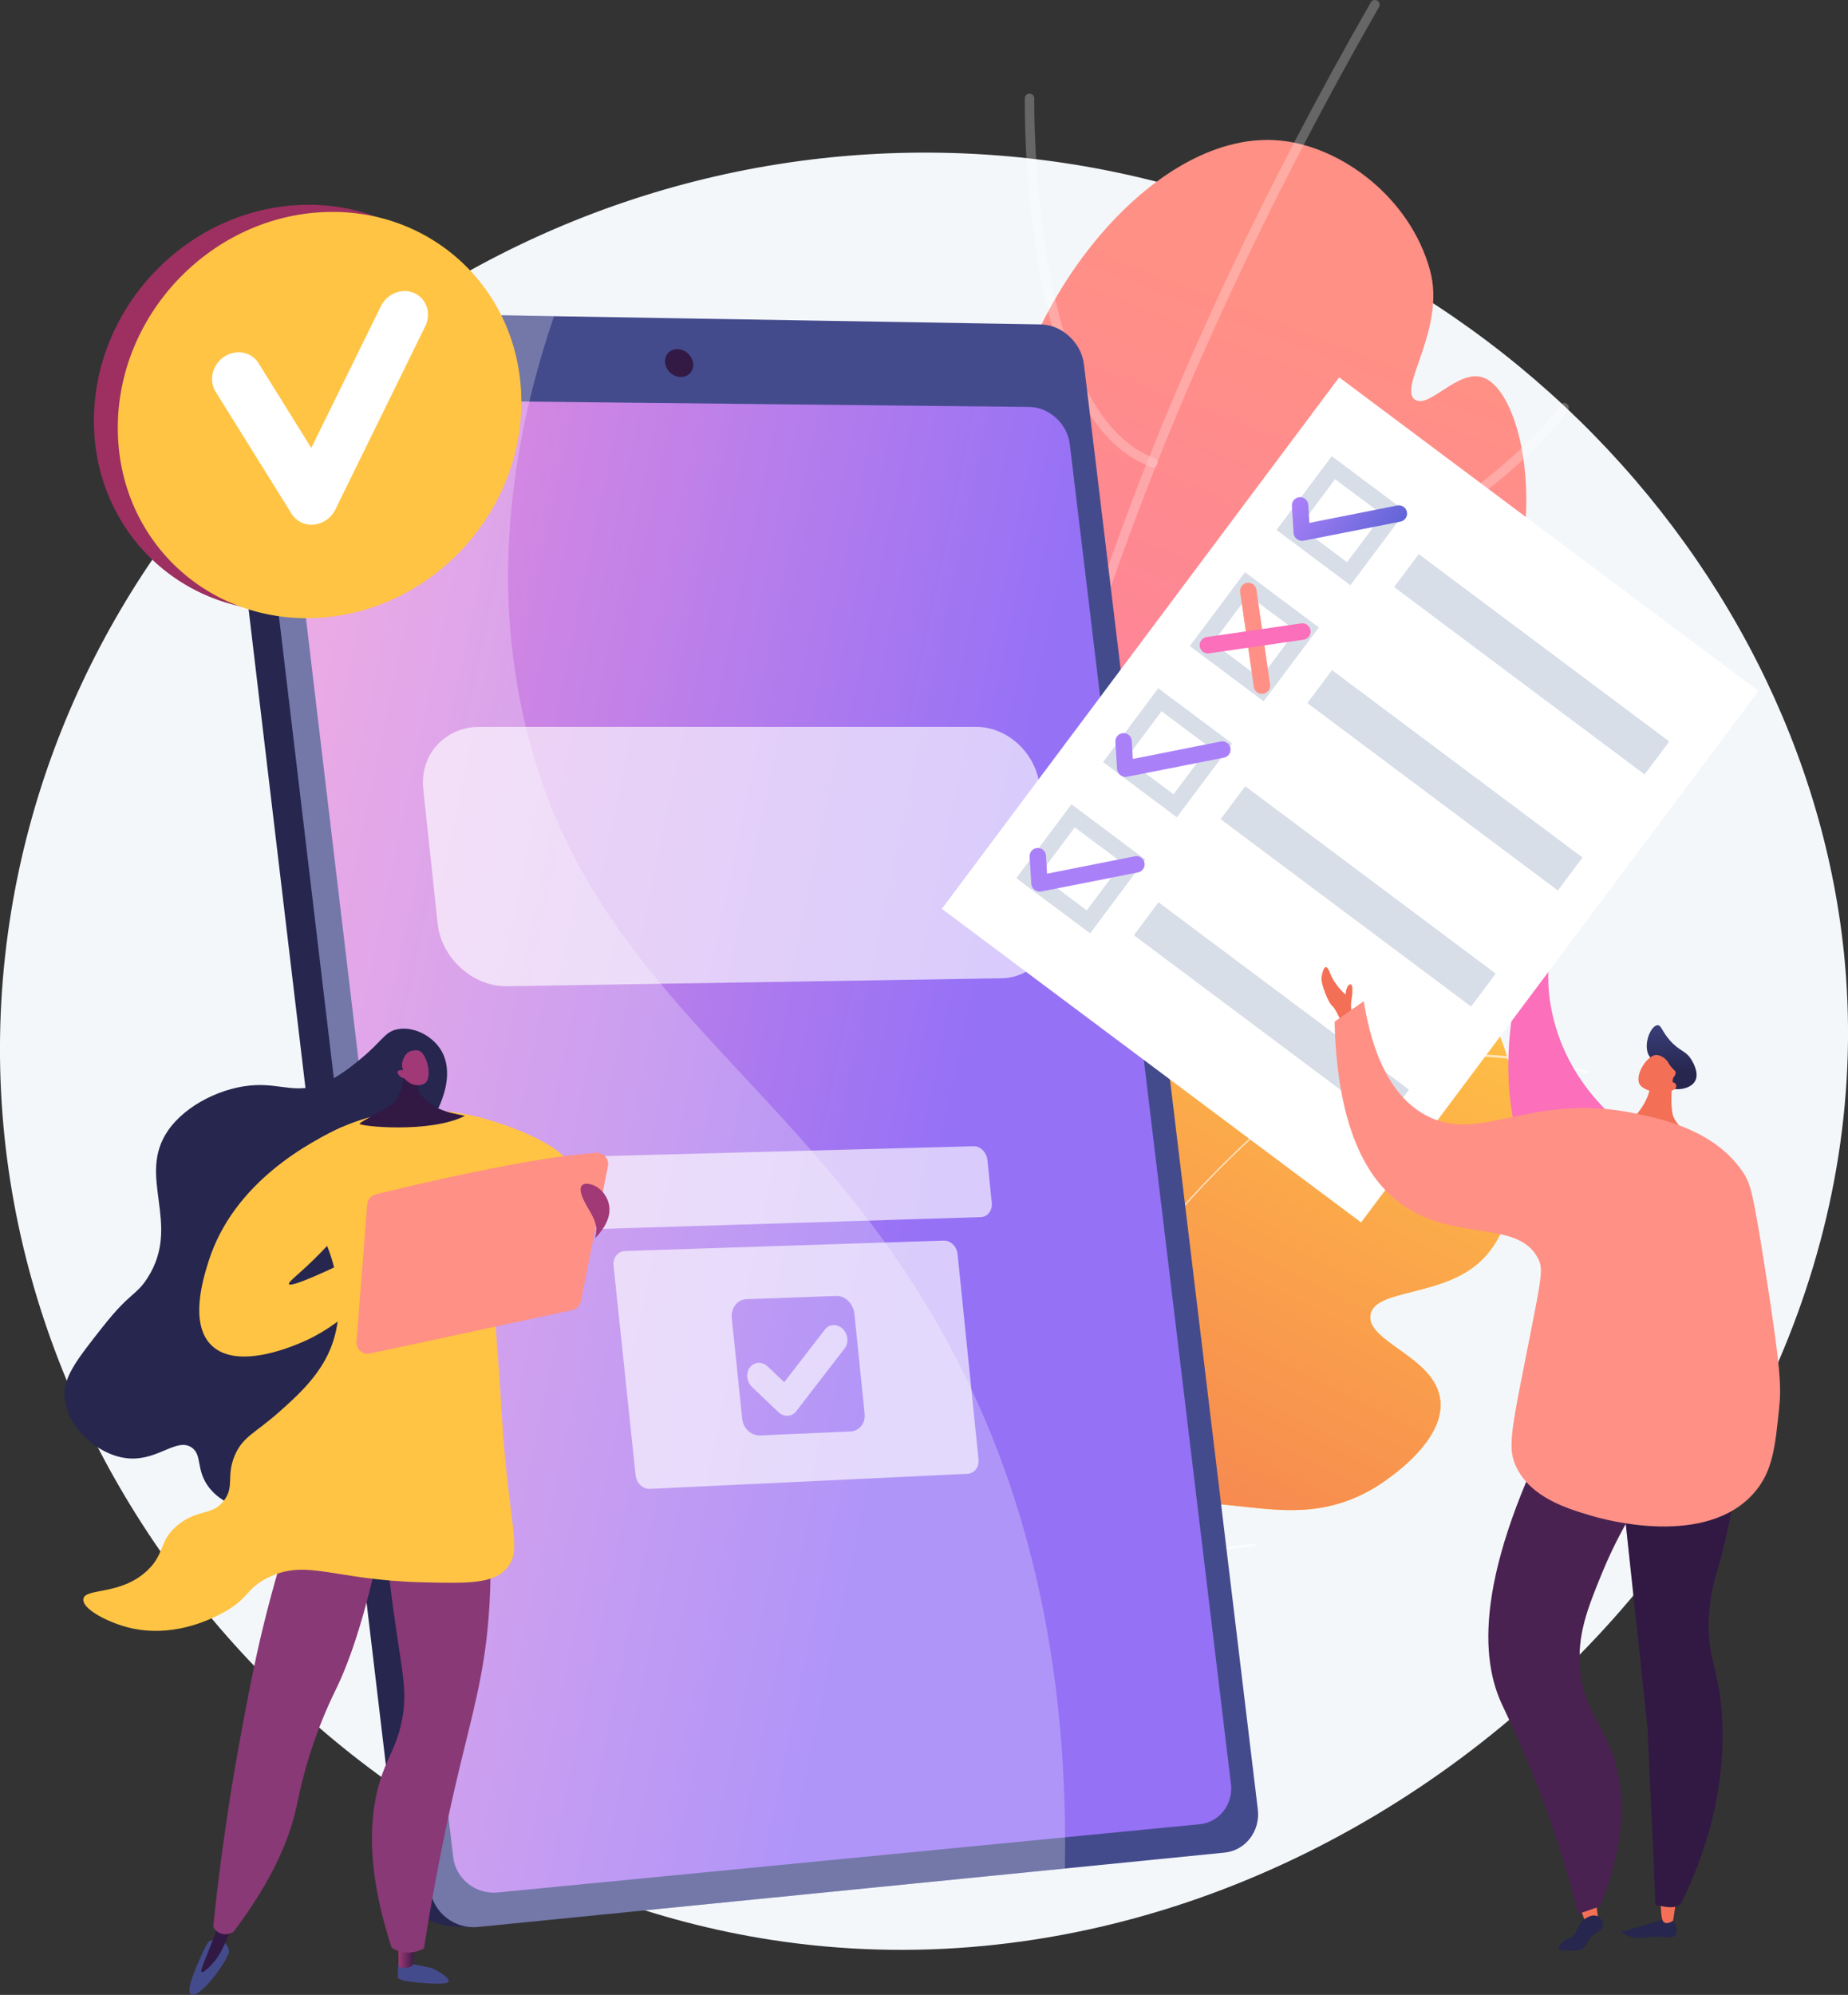 <svg width="278" height="300" viewBox="0 0 278 300" fill="none" xmlns="http://www.w3.org/2000/svg">
<rect x="0" y="0" width="278" height="300" fill="#333333" stroke="none"/>
<g clip-path="url(#clip0_35_5048)">
<path d="M143.328 23.014C72.16 20.913 10.514 72.552 1.195 140.309C-8.984 214.393 47.064 281.05 116.027 291.726C201.807 305.005 285.008 228.182 277.537 144.842C271.909 82.051 215.672 25.15 143.328 23.014Z" fill="#F4F7FA"/>
<path d="M149.275 217.959C135.057 218.744 107.958 161.93 126.892 131.699C134.792 119.085 146.718 117.474 151.758 101.412C156.257 87.079 148.752 82.026 151.109 66.062C154.425 43.614 174.332 19.279 192.669 21.146C201.869 22.082 212.16 29.766 215.134 40.683C217.515 49.425 210.285 58.317 212.843 60.09C214.942 61.545 219.199 55.62 222.945 56.724C228.469 58.353 232.282 75.093 227.289 89.136C218.74 113.174 189.818 114.016 188.633 131.34C187.88 142.383 199.372 145.823 197.479 157.201C195.813 167.21 186.157 169.113 173.798 181.51C154.44 200.913 156.897 217.537 149.275 217.959Z" fill="url(#paint0_linear_35_5048)"/>
<g style="mix-blend-mode:soft-light" opacity="0.5">
<g style="mix-blend-mode:soft-light" opacity="0.5">
<path d="M152.876 230.447C152.741 230.486 152.598 230.485 152.464 230.443C152.331 230.401 152.212 230.321 152.124 230.212C152.036 230.103 151.982 229.97 151.968 229.831C151.955 229.691 151.984 229.551 152.05 229.428C152.05 228.998 151.768 227.606 151.441 226.009C149.599 217.025 144.707 193.161 149.568 155.188C155.681 107.43 174.74 55.337 206.214 0.358C206.26 0.277 206.322 0.206 206.396 0.148C206.47 0.091 206.554 0.049 206.644 0.025C206.735 0 206.829 -0.006 206.921 0.006C207.014 0.018 207.103 0.048 207.184 0.094C207.265 0.141 207.337 0.203 207.394 0.276C207.451 0.35 207.493 0.435 207.517 0.525C207.542 0.615 207.548 0.709 207.536 0.802C207.524 0.895 207.494 0.984 207.448 1.065C173.633 60.133 136.712 147.058 152.835 225.725C153.564 229.284 153.696 229.926 153.081 230.351C153.018 230.394 152.949 230.426 152.876 230.447Z" fill="white"/>
</g>
<g style="mix-blend-mode:soft-light" opacity="0.5">
<path d="M162.572 104.565C162.394 104.614 162.205 104.593 162.043 104.506C161.882 104.418 161.76 104.272 161.704 104.097C161.648 103.922 161.662 103.731 161.743 103.566C161.824 103.401 161.965 103.274 162.138 103.211C192.66 92.538 210.757 81.606 220.571 74.319C231.193 66.425 234.646 60.984 234.68 60.93C234.779 60.77 234.938 60.656 235.122 60.612C235.306 60.569 235.499 60.601 235.659 60.7C235.82 60.8 235.934 60.959 235.977 61.142C236.021 61.326 235.989 61.519 235.89 61.679C235.748 61.907 232.321 67.337 221.536 75.374C211.641 82.747 193.386 93.794 162.607 104.557L162.572 104.565Z" fill="white"/>
</g>
<g style="mix-blend-mode:soft-light" opacity="0.5">
<path d="M173.651 70.246C173.505 70.288 173.35 70.282 173.207 70.231C164.895 67.189 159.169 56.887 156.182 39.623C153.979 26.895 154.164 14.878 154.167 14.759C154.176 14.575 154.257 14.401 154.391 14.275C154.526 14.149 154.705 14.08 154.889 14.084C155.074 14.087 155.25 14.162 155.38 14.292C155.511 14.423 155.585 14.599 155.588 14.784C155.58 15.256 154.977 62.043 173.692 68.895C173.832 68.946 173.953 69.041 174.037 69.165C174.121 69.289 174.163 69.437 174.158 69.587C174.153 69.736 174.101 69.881 174.009 69.999C173.917 70.117 173.79 70.204 173.646 70.246H173.651Z" fill="white"/>
</g>
<g style="mix-blend-mode:soft-light" opacity="0.5">
<path d="M149.523 164.453C149.421 164.483 149.314 164.489 149.209 164.472C149.105 164.455 149.005 164.414 148.918 164.354C137.424 156.391 131.868 142.478 129.231 132.208C126.385 121.128 126.228 111.782 126.228 111.683C126.226 111.494 126.298 111.312 126.43 111.177C126.561 111.042 126.741 110.964 126.93 110.962C127.119 110.959 127.301 111.032 127.436 111.164C127.571 111.295 127.648 111.475 127.651 111.664C127.651 111.755 127.805 120.964 130.614 131.888C133.191 141.912 138.6 155.479 149.725 163.186C149.836 163.262 149.923 163.369 149.976 163.492C150.028 163.616 150.045 163.752 150.023 163.885C150.002 164.017 149.943 164.141 149.854 164.242C149.765 164.343 149.649 164.416 149.52 164.453H149.523Z" fill="white"/>
</g>
</g>
<path d="M144.958 249.411C140.307 226.718 140.956 209.133 142.313 197.66C143.378 188.655 145.748 176.068 152.155 174.486C155.226 173.728 156.976 176.052 160.181 175.113C166.231 173.338 166.076 163.27 169.896 155.946C176.428 143.418 197.459 133.422 212.518 140.831C230.651 149.75 232.581 180.193 222.829 189.574C217.051 195.132 206.712 193.738 206.149 197.781C205.583 201.849 215.945 204.058 216.672 210.577C217.423 217.33 207.264 223.449 206.648 223.812C194.335 231.05 184.65 223.564 171.138 226.9C163.807 228.716 154.256 233.986 144.958 249.411Z" fill="url(#paint1_linear_35_5048)"/>
<path d="M144.958 249.411C140.307 226.718 140.956 209.133 142.313 197.66C143.378 188.655 145.748 176.068 152.155 174.486C155.226 173.728 156.976 176.052 160.181 175.113C166.231 173.338 166.076 163.27 169.896 155.946C176.428 143.418 197.459 133.422 212.518 140.831C230.651 149.75 232.581 180.193 222.829 189.574C217.051 195.132 206.712 193.738 206.149 197.781C205.583 201.849 215.945 204.058 216.672 210.577C217.423 217.33 207.264 223.449 206.648 223.812C194.335 231.05 184.65 223.564 171.138 226.9C163.807 228.716 154.256 233.986 144.958 249.411Z" fill="url(#paint2_linear_35_5048)"/>
<g style="mix-blend-mode:soft-light" opacity="0.8">
<g style="mix-blend-mode:soft-light" opacity="0.8">
<path d="M142.414 267.765L142.767 267.778C144.784 213.474 178.802 166.251 233.765 141.457L233.62 141.136C207.572 152.886 185.407 170.363 169.509 191.684C152.799 214.1 143.43 240.408 142.414 267.765Z" fill="white"/>
</g>
<g style="mix-blend-mode:soft-light" opacity="0.8">
<path d="M125.777 188.994C135.726 200.037 145.394 221.59 147.328 237.039L147.678 236.996C145.736 221.485 136.029 199.846 126.039 188.758L125.777 188.994Z" fill="white"/>
</g>
<g style="mix-blend-mode:soft-light" opacity="0.8">
<path d="M142.932 257.11L143.267 257.22C145.797 249.533 152.116 243.419 162.05 239.051C169.333 235.847 178.354 233.638 188.862 232.486L188.823 232.135C178.28 233.291 169.224 235.509 161.908 238.727C151.879 243.138 145.495 249.323 142.932 257.11Z" fill="white"/>
</g>
<g style="mix-blend-mode:soft-light" opacity="0.8">
<path d="M171.881 188.748L172.211 188.875C177.726 174.628 173.979 159.009 169.864 148.413L169.535 148.541C173.627 159.079 177.356 174.608 171.881 188.748Z" fill="white"/>
</g>
<g style="mix-blend-mode:soft-light" opacity="0.8">
<path d="M196.407 163.821L196.573 164.133C211.767 156.054 229.594 158.969 238.867 161.427L238.958 161.085C229.634 158.615 211.709 155.685 196.407 163.821Z" fill="white"/>
</g>
</g>
<path d="M158.18 55.15L184.198 271.401C184.587 274.644 182.352 277.55 179.222 277.861L70.856 289.757C64.218 290.171 60.584 286.779 60.174 283.331L32.858 53.419C32.452 49.991 35.708 46.886 42.374 46.886L151.726 49.189C154.892 49.242 157.792 51.924 158.18 55.15Z" fill="url(#paint3_linear_35_5048)"/>
<path d="M163.058 54.777L189.218 272.11C189.609 275.369 187.368 278.287 184.225 278.604L71.88 289.789C68.358 290.14 65.13 287.591 64.718 284.126L37.25 53.027C36.84 49.58 39.428 46.81 42.988 46.87L156.578 48.787C159.756 48.84 162.667 51.536 163.058 54.777Z" fill="url(#paint4_linear_35_5048)"/>
<path d="M160.925 66.766L185.173 268.277C185.538 271.321 183.439 274.045 180.498 274.331L74.841 284.602C71.567 284.92 68.564 282.541 68.183 279.315L42.798 65.833C42.416 62.624 44.818 60.028 48.125 60.063L154.866 61.199C157.838 61.231 160.561 63.736 160.925 66.766Z" fill="url(#paint5_linear_35_5048)"/>
<path d="M104.267 54.628C104.406 55.786 103.57 56.711 102.411 56.696C101.253 56.681 100.188 55.73 100.049 54.571C99.911 53.412 100.747 52.486 101.909 52.503C103.072 52.52 104.129 53.471 104.267 54.628Z" fill="url(#paint6_linear_35_5048)"/>
<g style="mix-blend-mode:soft-light" opacity="0.5">
<g style="mix-blend-mode:soft-light" opacity="0.5">
<path d="M142.659 202.032C121.029 162.041 88.716 150.07 78.988 108.855C73.724 86.576 77.311 65.256 83.346 47.551L42.988 46.87C39.428 46.81 36.84 49.58 37.25 53.027L64.718 284.126C65.13 287.591 68.358 290.14 71.88 289.789L160.194 280.996C160.848 245.163 152.301 219.859 142.659 202.032Z" fill="white"/>
</g>
</g>
<g opacity="0.8">
<path opacity="0.8" d="M148.545 174.47C148.427 173.32 147.498 172.349 146.469 172.378L86.008 173.988C84.925 174.017 84.149 175.06 84.274 176.243L84.971 182.836C85.097 184.017 86.075 184.952 87.156 184.918L147.548 183.035C148.576 183.003 149.314 182.039 149.196 180.89L148.545 174.47Z" fill="white"/>
<path opacity="0.8" d="M144.052 188.602C143.935 187.45 143.006 186.534 141.974 186.568L94.02 188.131C92.945 188.166 92.172 189.158 92.296 190.335L95.617 221.871C95.741 223.043 96.713 223.955 97.78 223.904L145.549 221.637C146.577 221.588 147.316 220.616 147.2 219.468L144.052 188.602ZM130.065 212.574C130.218 214.056 129.255 215.212 127.917 215.272L114.386 215.869C113.031 215.93 111.809 214.863 111.652 213.369L110.088 198.259C109.932 196.765 110.905 195.428 112.262 195.379L125.822 194.893C127.163 194.845 128.376 196.088 128.529 197.577L130.065 212.574Z" fill="white"/>
<path opacity="0.8" d="M118.493 212.909C118.234 212.917 117.976 212.871 117.735 212.776C117.494 212.681 117.274 212.538 117.09 212.356L113.125 208.583C112.298 207.796 112.16 206.469 112.817 205.621C113.475 204.773 114.676 204.724 115.502 205.513L117.969 207.865L124.1 199.932C124.752 199.09 125.942 199.045 126.761 199.832C127.58 200.619 127.714 201.936 127.065 202.779L119.766 212.244C119.616 212.442 119.424 212.604 119.204 212.719C118.984 212.834 118.741 212.899 118.493 212.909Z" fill="white"/>
<path opacity="0.8" d="M146.839 109.311H72.104C67.011 109.311 63.114 113.432 63.674 118.676L65.833 138.893C66.391 144.12 71.176 148.397 76.247 148.315L150.669 147.119C155.415 147.043 158.893 142.864 158.387 137.834L156.415 118.342C155.911 113.296 151.604 109.311 146.839 109.311Z" fill="white"/>
</g>
<path d="M232.988 145.208C232.988 145.208 230.921 160.601 247.135 171.453L229.877 175.57C229.877 175.57 224.353 165.241 228.353 148.133L232.988 145.208Z" fill="url(#paint7_linear_35_5048)"/>
<path d="M229.95 148.132C229.95 148.132 229.021 145.841 229.171 144.803C229.322 143.765 231.782 142.39 233.455 140.965C235.129 139.541 233.393 142.398 233.003 143.048C232.614 143.699 231.245 144.672 231.441 146.883L229.95 148.132Z" fill="url(#paint8_linear_35_5048)"/>
<path d="M201.455 56.745L141.684 136.672L204.753 183.836L264.524 103.91L201.455 56.745Z" fill="white"/>
<path d="M203.141 88.009L192.034 79.702L200.341 68.597L211.447 76.903L203.141 88.009ZM195.501 79.204L202.643 84.542L207.983 77.403L200.842 72.063L195.501 79.204Z" fill="#D8DEE8"/>
<path d="M213.428 83.329L209.721 88.286L247.403 116.466L251.111 111.508L213.428 83.329Z" fill="#D8DEE8"/>
<path d="M190.09 105.461L178.984 97.155L187.29 86.049L198.397 94.355L190.09 105.461ZM182.45 96.655L189.59 101.995L194.93 94.855L187.788 89.516L182.45 96.655Z" fill="#D8DEE8"/>
<path d="M200.378 100.78L196.67 105.738L234.353 133.918L238.061 128.96L200.378 100.78Z" fill="#D8DEE8"/>
<path d="M177.038 122.914L165.932 114.607L174.239 103.501L185.344 111.807L177.038 122.914ZM169.399 114.108L176.538 119.447L181.878 112.307L174.738 106.967L169.399 114.108Z" fill="#D8DEE8"/>
<path d="M187.326 118.233L183.618 123.191L221.301 151.371L225.009 146.413L187.326 118.233Z" fill="#D8DEE8"/>
<path d="M163.987 140.365L152.881 132.059L161.187 120.953L172.294 129.26L163.987 140.365ZM156.347 131.559L163.487 136.899L168.827 129.76L161.687 124.42L156.347 131.559Z" fill="#D8DEE8"/>
<path d="M174.274 135.684L170.566 140.642L208.249 168.822L211.957 163.864L174.274 135.684Z" fill="#D8DEE8"/>
<path d="M195.107 81.073L195.092 81.061C194.949 80.96 194.83 80.828 194.744 80.675C194.658 80.523 194.607 80.353 194.594 80.178L194.344 76.068C194.335 75.906 194.358 75.744 194.412 75.591C194.465 75.438 194.549 75.297 194.657 75.176C194.765 75.055 194.896 74.957 195.042 74.887C195.188 74.817 195.347 74.776 195.509 74.767C195.671 74.758 195.833 74.781 195.986 74.835C196.139 74.889 196.28 74.972 196.4 75.08C196.521 75.189 196.619 75.319 196.69 75.466C196.76 75.612 196.801 75.77 196.809 75.932L196.966 78.638L210.191 76.016C210.514 75.952 210.848 76.019 211.121 76.201C211.394 76.384 211.583 76.668 211.647 76.99C211.711 77.312 211.645 77.647 211.462 77.919C211.279 78.193 210.996 78.382 210.674 78.446L196.067 81.32C195.899 81.349 195.726 81.342 195.561 81.299C195.395 81.257 195.24 81.18 195.107 81.073Z" fill="url(#paint9_linear_35_5048)"/>
<path d="M168.557 116.572L168.541 116.56C168.398 116.459 168.279 116.327 168.193 116.175C168.107 116.022 168.055 115.852 168.043 115.678L167.793 111.567C167.781 111.404 167.802 111.24 167.855 111.085C167.907 110.93 167.99 110.787 168.099 110.665C168.207 110.542 168.338 110.442 168.486 110.371C168.633 110.299 168.793 110.258 168.956 110.249C169.12 110.24 169.283 110.263 169.437 110.318C169.591 110.373 169.733 110.458 169.854 110.568C169.975 110.678 170.073 110.811 170.143 110.959C170.212 111.108 170.251 111.268 170.257 111.432L170.415 114.137L183.639 111.51C183.962 111.446 184.296 111.513 184.569 111.696C184.842 111.878 185.032 112.162 185.095 112.484C185.159 112.806 185.093 113.141 184.91 113.414C184.727 113.687 184.444 113.876 184.122 113.94L169.52 116.82C169.351 116.85 169.178 116.843 169.012 116.8C168.846 116.757 168.691 116.679 168.557 116.572Z" fill="url(#paint10_linear_35_5048)"/>
<path d="M155.652 133.827L155.636 133.815C155.494 133.713 155.375 133.582 155.289 133.429C155.203 133.277 155.151 133.107 155.138 132.932L154.888 128.822C154.879 128.66 154.902 128.498 154.956 128.345C155.01 128.192 155.093 128.051 155.201 127.93C155.309 127.809 155.44 127.711 155.587 127.641C155.733 127.571 155.891 127.53 156.053 127.521C156.215 127.512 156.377 127.535 156.53 127.589C156.683 127.643 156.824 127.726 156.945 127.834C157.066 127.942 157.164 128.073 157.234 128.22C157.304 128.366 157.345 128.524 157.354 128.686L157.51 131.391L170.735 128.765C171.054 128.708 171.383 128.778 171.651 128.961C171.92 129.144 172.105 129.424 172.168 129.743C172.232 130.061 172.167 130.391 171.989 130.663C171.811 130.934 171.534 131.125 171.217 131.194L156.615 134.074C156.446 134.103 156.273 134.096 156.107 134.054C155.941 134.011 155.786 133.934 155.652 133.827Z" fill="url(#paint11_linear_35_5048)"/>
<path d="M189.093 104.1C188.963 104.003 188.853 103.881 188.77 103.741C188.686 103.601 188.632 103.446 188.609 103.285L186.56 89.073C186.533 88.911 186.539 88.744 186.577 88.584C186.615 88.424 186.685 88.273 186.782 88.14C186.879 88.007 187.002 87.895 187.143 87.81C187.285 87.725 187.441 87.669 187.604 87.646C187.768 87.622 187.934 87.631 188.093 87.673C188.253 87.714 188.402 87.787 188.533 87.887C188.664 87.987 188.774 88.112 188.856 88.255C188.938 88.398 188.99 88.556 189.01 88.719L191.061 102.932C191.096 103.175 191.058 103.422 190.952 103.643C190.846 103.864 190.678 104.048 190.467 104.173C190.256 104.298 190.013 104.358 189.769 104.345C189.524 104.332 189.289 104.247 189.093 104.1Z" fill="url(#paint12_linear_35_5048)"/>
<path d="M180.965 98.019C180.769 97.872 180.621 97.671 180.539 97.44C180.458 97.209 180.447 96.959 180.507 96.722C180.567 96.485 180.697 96.271 180.878 96.107C181.06 95.944 181.287 95.837 181.529 95.802L195.742 93.75C196.067 93.703 196.397 93.787 196.66 93.984C196.923 94.18 197.097 94.474 197.144 94.799C197.191 95.124 197.107 95.454 196.91 95.717C196.714 95.981 196.42 96.155 196.095 96.201L181.882 98.253C181.722 98.276 181.558 98.268 181.4 98.228C181.243 98.187 181.095 98.117 180.965 98.019Z" fill="url(#paint13_linear_35_5048)"/>
<path d="M249.025 160.316C248.296 158.88 247.995 158.888 247.816 158.13C247.407 156.403 248.461 154.209 249.355 154.178C249.931 154.158 249.979 155.054 251.198 156.45C252.693 158.16 253.599 157.936 254.478 159.42C254.684 159.767 255.61 161.33 255.04 162.497C254.314 163.985 251.453 164.221 250.258 163.073C249.685 162.528 249.923 162.085 249.025 160.316Z" fill="url(#paint14_linear_35_5048)"/>
<path d="M251.759 161.652C251.759 161.652 251.161 164.824 251.587 167.405C251.97 169.736 256.289 172.158 257.117 172.852C257.945 173.547 254.925 174.3 252.148 173.937C249.372 173.574 241.781 171.148 240.627 169.79C239.474 168.432 241.97 169.103 244.072 168.846C246.173 168.589 248.177 165.07 248.238 163.273C248.299 161.476 251.759 161.652 251.759 161.652Z" fill="url(#paint15_linear_35_5048)"/>
<path d="M250.394 163.904C250.394 163.904 248.567 164.701 246.949 163.412C245.501 162.254 247.655 158.695 249.128 158.649C249.62 158.634 250.338 158.986 250.761 159.502C251.011 159.801 251.026 160.009 251.444 160.498C251.831 160.95 252 160.99 252.059 161.21C252.133 161.484 252.006 161.942 251.015 162.729C251.513 162.638 251.935 162.769 252.1 163.057C252.152 163.161 252.175 163.278 252.165 163.394C252.105 163.931 251.404 164.181 250.394 163.904Z" fill="url(#paint16_linear_35_5048)"/>
<path d="M204.194 152.984C204.194 152.984 202.909 152.805 203.309 150.349C203.623 148.424 203.386 147.777 202.931 148.119C202.475 148.46 202.413 149.572 202.413 149.572C202.413 149.572 200.755 148.158 200.072 146.306C199.39 144.454 198.951 146.013 198.805 146.94C198.659 147.866 199.78 150.742 200.414 151.278C201.048 151.814 201.974 154.178 201.974 154.178L204.194 152.984Z" fill="url(#paint17_linear_35_5048)"/>
<path d="M251.749 288.795C252.41 290.144 252.225 290.724 252.06 290.979C251.577 291.728 250.415 291.021 247.377 291.377C246.751 291.472 246.113 291.45 245.495 291.311C244.769 291.14 243.913 290.754 243.949 290.559C243.963 290.489 244.091 290.46 244.14 290.45C244.982 290.27 250.254 288.656 250.254 288.656L251.749 288.795Z" fill="url(#paint18_linear_35_5048)"/>
<path d="M252.158 285.832L251.688 288.849C251.688 288.849 250.392 289.765 250.051 288.649C249.807 287.852 249.813 285.693 249.813 285.693L252.158 285.832Z" fill="url(#paint19_linear_35_5048)"/>
<path d="M237.381 286.035L238.653 289.508L240.502 289.214L240.073 285.998L237.381 286.035Z" fill="url(#paint20_linear_35_5048)"/>
<path d="M239.229 291.421C240.126 290.36 240.923 290.456 241.084 289.727C241.211 289.155 240.859 288.451 240.33 288.184C239.586 287.809 238.683 288.395 238.48 288.527C237.096 289.423 237.473 290.833 236.169 291.444C235.905 291.567 235.489 291.697 235.051 292.107C234.864 292.283 234.403 292.714 234.511 293.012C234.636 293.357 235.459 293.345 236.241 293.334C237.18 293.32 237.649 293.314 238.1 293.035C238.726 292.641 238.539 292.241 239.229 291.421Z" fill="url(#paint21_linear_35_5048)"/>
<path d="M262.044 213.675C261.758 219.7 260.925 225.688 259.554 231.563C258.324 236.816 257.655 237.714 257.228 241.355C256.301 249.279 258.835 250.47 259.112 259.454C259.419 269.374 256.615 277.194 255.515 280.176C254.737 282.282 253.836 284.341 252.815 286.341C251.889 287.114 250.507 286.78 249.048 286.451C248.701 277.451 248.21 268.978 247.863 259.979C246.414 246.42 244.964 232.862 243.514 219.304L262.044 213.675Z" fill="url(#paint22_linear_35_5048)"/>
<path style="mix-blend-mode:multiply" opacity="0.3" d="M249.049 286.451C248.703 277.451 248.212 268.978 247.865 259.979C246.416 246.42 244.966 232.862 243.515 219.304L262.046 213.675C262.023 214.139 261.99 214.587 261.962 215.042C253.195 222.331 251.385 228.215 251.383 232.255C251.383 237.155 254.005 239.64 253.329 246.73C252.847 251.799 251.301 252.661 251.203 257.243C251.078 263.142 253.539 266.513 254.699 269.949C255.82 273.27 256.144 277.945 253.703 284.534C253.386 285.213 253.087 285.82 252.821 286.341C251.891 287.114 250.508 286.78 249.049 286.451Z" fill="url(#paint23_linear_35_5048)"/>
<path d="M251.566 218.918C246.008 225.725 242.838 232.088 241.006 236.546C238.805 241.909 237.209 245.929 237.709 251.136C238.259 256.865 240.859 258.924 242.584 263.809C244.258 268.548 245.075 275.837 240.707 286.685L237.412 287.824C236.682 284.893 235.502 280.509 233.735 275.286C230.236 264.938 226.748 258.128 225.806 256.013C222.484 248.565 222.149 235.267 235.974 209.61L251.566 218.918Z" fill="url(#paint24_linear_35_5048)"/>
<path d="M200.768 153.642L205.151 150.569C206.931 161.509 210.976 165.803 214.412 167.681C222.701 172.212 230.099 164.138 245.965 167.433C250.337 168.341 257.958 170.033 262.184 176.26C263.295 177.898 263.69 179.138 265.535 190.883C267.892 205.896 267.975 208.517 267.644 211.748C267.035 217.664 266.666 221.249 263.939 224.423C256.696 232.848 241.3 228.507 239.37 227.932C235.805 226.876 230.263 225.234 228.062 220.523C227.025 218.305 227.135 216.279 228.727 208.169C231.881 192.109 232.284 191.07 231.404 189.311C228.433 183.376 219.019 186.772 211.066 181.253C206.421 178.029 201.18 170.997 200.768 153.642Z" fill="url(#paint25_linear_35_5048)"/>
<path style="mix-blend-mode:multiply" opacity="0.3" d="M246.59 225.787C245.038 222.599 247.124 219.669 244.835 215.842C241.918 210.966 236.671 212.621 234.696 209.018C231.319 202.856 244.611 194.261 241.91 184.45C240.621 179.767 236.118 176.375 232.356 175.091C224.005 172.239 218.543 179.508 210.713 177.236C208.857 176.697 206.728 175.581 204.573 173.265C206.477 177.282 208.842 179.708 211.071 181.256C219.025 186.775 228.439 183.379 231.409 189.314C232.289 191.073 231.887 192.112 228.732 208.172C227.138 216.279 227.031 218.305 228.067 220.526C230.269 225.237 235.81 226.879 239.376 227.935C240.432 228.248 245.524 229.687 251.104 229.548C248.614 228.533 247.276 227.192 246.59 225.787Z" fill="url(#paint26_linear_35_5048)"/>
<path d="M74.836 59.405C74.836 76.189 61.311 90.701 44.575 91.82C27.782 92.942 14.127 80.163 14.127 63.275C14.127 46.386 27.782 31.867 44.575 30.849C61.311 29.834 74.836 42.62 74.836 59.405Z" fill="#9D3060"/>
<path d="M78.429 60.48C78.429 77.265 64.903 91.776 48.168 92.895C31.375 94.018 17.72 81.238 17.72 64.35C17.72 47.463 31.375 32.942 48.168 31.924C64.903 30.909 78.429 43.695 78.429 60.48Z" fill="url(#paint27_linear_35_5048)"/>
<path d="M47.099 78.905C46.465 78.954 45.83 78.83 45.261 78.544C44.693 78.258 44.214 77.823 43.876 77.284L32.434 58.911C31.361 57.189 31.936 54.826 33.724 53.644C35.512 52.461 37.821 52.89 38.892 54.612L46.827 67.364L57.299 46.044C58.238 44.13 60.496 43.254 62.34 44.082C64.184 44.91 64.917 47.135 63.979 49.048L50.447 76.626C50.146 77.244 49.693 77.777 49.13 78.174C48.568 78.57 47.914 78.819 47.23 78.895L47.099 78.905Z" fill="white"/>
<path d="M59.97 295.086C59.97 295.086 59.748 296.854 59.897 297.446C60.046 298.037 65.183 298.466 66.928 298.259C68.672 298.053 65.888 296.272 64.778 295.938C63.667 295.604 59.97 295.086 59.97 295.086Z" fill="url(#paint28_linear_35_5048)"/>
<path d="M62.556 292.138L62.014 295.684C62.014 295.684 60.633 296.305 59.97 295.691L59.897 291.98L62.556 292.138Z" fill="url(#paint29_linear_35_5048)"/>
<path d="M33.593 291.98C33.593 291.98 34.682 292.789 34.389 293.758C34.097 294.728 31.555 298.609 29.742 299.71C27.929 300.811 28.497 298.514 29.026 297.087C29.554 295.659 30.901 292.504 31.428 291.98C31.955 291.456 33.593 291.98 33.593 291.98Z" fill="url(#paint30_linear_35_5048)"/>
<path d="M35.553 288.084C35.026 289.554 34.519 290.761 34.123 291.652C33.246 293.623 32.767 294.363 32.224 295.004C31.749 295.562 30.63 296.754 30.331 296.555C30.032 296.355 30.845 294.905 32.423 290.663C32.653 290.047 33.377 288.084 33.377 288.084H35.554H35.553Z" fill="url(#paint31_linear_35_5048)"/>
<path d="M73.316 226.705C73.87 232.147 73.936 237.628 73.515 243.083C72.812 252.149 71.001 257.878 68.733 267.54C67.344 273.445 65.473 282.136 63.779 293.005C62.862 293.536 61.793 293.746 60.743 293.603C60.092 293.504 59.469 293.266 58.918 292.906C54.475 279.33 55.787 270.917 57.931 265.675C58.845 263.441 59.954 261.678 60.546 258.244C61.33 253.7 60.36 251.16 58.978 240.634C57.993 233.132 58.164 231.972 58.819 230.847C61.432 226.354 69.44 226.438 73.316 226.705Z" fill="url(#paint32_linear_35_5048)"/>
<path d="M58.023 228.284C55.301 242.339 52.63 249.722 50.609 253.897C49.152 256.846 47.904 259.893 46.875 263.017C45.48 267.233 44.902 270.335 44.605 271.7C43.667 276.009 41.347 282.299 35.108 290.55C35.03 290.596 33.966 291.198 32.949 290.662C32.572 290.457 32.266 290.14 32.075 289.755C32.891 281.866 33.828 275.237 34.641 270.121C34.811 269.048 35.562 264.353 36.74 258.15C37.201 255.723 37.877 252.167 38.685 248.514C39.693 243.964 41.238 237.776 43.619 230.36L58.023 228.284Z" fill="url(#paint33_linear_35_5048)"/>
<path d="M60.341 172.688C61.886 171.26 64.838 169.616 66.319 165.792C66.765 164.641 68.344 160.563 66.02 157.444C64.637 155.592 62.068 154.335 59.804 154.779C57.87 155.16 57.567 156.508 54.279 159.22C53 160.275 50.942 161.972 48.653 162.915C44.731 164.532 42.376 163.015 38.437 163.184C33.599 163.397 27.976 166.097 25.272 170.024C20.466 176.99 27.428 184.059 22.164 192.223C20.439 194.897 19.59 194.297 15.505 199.473C11.42 204.65 9.369 207.244 9.733 210.426C10.238 214.833 14.986 219.044 19.457 219.33C23.825 219.61 26.6 216.174 28.822 217.677C30.405 218.746 29.5 220.827 31.18 223.327C33.347 226.551 37.606 227.193 38.294 227.297C44.678 228.26 53.285 220.774 56.941 211.905C63.53 195.913 51.95 180.444 60.341 172.688Z" fill="url(#paint34_linear_35_5048)"/>
<path d="M86.536 177.127C86.58 172.663 76.439 169.095 71.799 167.946C64.581 166.153 58.802 167.281 57.398 167.578C48.397 169.485 42.791 174.886 40.682 177.157C42.409 178.282 47.176 181.714 49.539 188.227C50.273 190.253 52.444 197.179 49.339 203.669C47.551 207.407 44.387 210.213 41.984 212.345C38.379 215.544 36.513 216.032 35.309 218.899C33.993 222.018 35.319 223.54 33.685 225.674C31.93 227.965 29.874 226.901 26.899 229.22C23.852 231.596 24.936 233.551 22.163 236.176C18.134 239.99 12.798 238.752 12.544 240.468C12.33 241.945 16.13 243.947 19.351 244.76C25.738 246.368 31.307 243.664 32.967 242.836C37.549 240.532 36.761 239.04 40.258 237.283C46.114 234.342 50.116 237.615 63.454 237.952C70.676 238.135 74.328 238.176 76.329 235.732C78.156 233.5 77.195 231.05 76.099 220.501C75.577 215.479 75.389 210.427 75.004 205.393C73.915 191.153 73.882 189.899 74.848 187.931C78.307 180.878 86.498 181.133 86.536 177.127Z" fill="url(#paint35_linear_35_5048)"/>
<g style="mix-blend-mode:multiply" opacity="0.3">
<path style="mix-blend-mode:multiply" opacity="0.3" d="M22.159 236.176C24.933 233.551 23.853 231.594 26.895 229.22C29.87 226.901 31.927 227.967 33.681 225.674C35.315 223.539 33.989 222.017 35.305 218.899C36.513 216.035 38.379 215.544 41.98 212.346C44.383 210.213 47.547 207.407 49.336 203.669C52.44 197.18 50.269 190.254 49.535 188.227C47.173 181.714 42.405 178.282 40.678 177.157C40.844 176.978 41.039 176.774 41.25 176.559C52.633 178.123 59.27 184.701 60.091 186.649C61.984 191.151 58.984 192.805 58.907 205.79C58.87 211.996 59.539 214.447 57.526 217.037C55.222 220 52.568 219.083 49.238 222.957C46.679 225.933 47.089 227.82 44.7 229.074C42.13 230.422 40.493 228.851 37.596 229.472C32.755 230.505 31.718 236.087 28.519 239.141C26.099 241.451 21.624 243.066 12.799 241.333C12.6 241.034 12.5 240.745 12.536 240.474C12.789 238.752 18.132 239.99 22.159 236.176Z" fill="url(#paint36_linear_35_5048)"/>
</g>
<path d="M56.642 190.151C57.852 192.72 52.292 198.706 46.112 201.547C44.853 202.127 35.809 206.284 31.779 202.286C28.449 198.983 30.599 192.151 31.366 189.712C35.134 177.736 46.709 171.644 51.554 169.447C55.173 178.495 53.041 182.528 52.202 183.787C51.326 185.102 48.88 187.865 46.282 190.299C44.455 192.011 43.317 192.843 43.471 193.11C43.661 193.442 45.803 192.812 54.122 188.766C55.086 188.922 56.229 189.273 56.642 190.151Z" fill="url(#paint37_linear_35_5048)"/>
<path d="M91.449 175.387L87.365 195.711C87.3 196.029 87.144 196.322 86.916 196.554C86.688 196.785 86.397 196.945 86.079 197.013L55.645 203.545C55.391 203.599 55.128 203.593 54.877 203.528C54.625 203.463 54.393 203.34 54.197 203.169C54.002 202.998 53.849 202.784 53.751 202.543C53.653 202.303 53.612 202.043 53.633 201.784L55.239 181.111C55.265 180.761 55.401 180.428 55.627 180.16C55.854 179.891 56.16 179.701 56.501 179.617C61.329 178.421 79.913 173.963 89.712 173.383C89.968 173.367 90.224 173.41 90.461 173.509C90.698 173.608 90.909 173.761 91.077 173.955C91.245 174.149 91.366 174.379 91.431 174.627C91.495 174.875 91.502 175.135 91.449 175.387Z" fill="url(#paint38_linear_35_5048)"/>
<path d="M61.093 160.541C61.093 160.541 60.519 165.131 58.825 166.182C57.131 167.233 54.392 168.607 54.092 168.979C53.791 169.352 64.584 170.513 69.932 167.813C68.169 167.445 67.69 167.315 67.69 167.315C66.901 167.11 66.14 166.809 65.424 166.418C64.433 165.845 63.582 165.058 62.934 164.115L62.953 161.573L61.093 160.541Z" fill="url(#paint39_linear_35_5048)"/>
<path d="M60.835 162.167C60.835 162.167 61.94 163.682 63.672 163.051C65.223 162.486 64.297 158.48 63.067 158.023C62.656 157.871 61.903 157.938 61.399 158.253C61.045 158.473 60.104 159.647 60.642 160.966C60.249 160.852 59.905 160.955 59.818 161.149C59.708 161.395 60.04 161.73 60.117 161.806C60.313 161.999 60.564 162.125 60.835 162.167Z" fill="url(#paint40_linear_35_5048)"/>
<path style="mix-blend-mode:multiply" opacity="0.3" d="M64.042 192.962C67.31 192.04 70.019 194.33 72.626 192.519C75.293 190.664 73.552 187.494 76.325 184.379C79.291 181.048 83.052 182.679 85.796 179.643C86.816 178.516 87.732 176.679 87.746 173.548C88.433 173.481 89.092 173.428 89.715 173.391C89.969 173.376 90.224 173.419 90.46 173.518C90.695 173.617 90.904 173.769 91.072 173.961C91.239 174.153 91.361 174.382 91.426 174.628C91.491 174.875 91.499 175.134 91.449 175.384L87.364 195.708C87.301 196.027 87.145 196.32 86.917 196.551C86.688 196.783 86.397 196.943 86.079 197.011L56.831 203.287C58.899 196.048 61.654 193.635 64.042 192.962Z" fill="url(#paint41_linear_35_5048)"/>
<path d="M89.513 186.204C89.513 186.204 91.458 184.411 91.665 182.319C91.873 180.226 90.411 178.567 88.993 178.141C87.574 177.716 86.816 178.34 87.768 180.396C88.721 182.451 90.232 183.783 89.513 186.204Z" fill="url(#paint42_linear_35_5048)"/>
</g>
<defs>
<linearGradient id="paint0_linear_35_5048" x1="199.786" y1="48.43" x2="134.925" y2="216.13" gradientUnits="userSpaceOnUse">
<stop stop-color="#FF9085"/>
<stop offset="1" stop-color="#FB6FBB"/>
</linearGradient>
<linearGradient id="paint1_linear_35_5048" x1="156362" y1="149351" x2="107087" y2="282288" gradientUnits="userSpaceOnUse">
<stop stop-color="#FFC444"/>
<stop offset="1" stop-color="#F36F56"/>
</linearGradient>
<linearGradient id="paint2_linear_35_5048" x1="211.866" y1="137.118" x2="150.685" y2="257.418" gradientUnits="userSpaceOnUse">
<stop stop-color="#FFC444"/>
<stop offset="1" stop-color="#F36F56"/>
</linearGradient>
<linearGradient id="paint3_linear_35_5048" x1="107.186" y1="162.746" x2="64.48" y2="167.405" gradientUnits="userSpaceOnUse">
<stop stop-color="#444B8C"/>
<stop offset="1" stop-color="#26264F"/>
</linearGradient>
<linearGradient id="paint4_linear_35_5048" x1="221059" y1="134407" x2="-145221" y2="914837" gradientUnits="userSpaceOnUse">
<stop stop-color="#444B8C"/>
<stop offset="1" stop-color="#26264F"/>
</linearGradient>
<linearGradient id="paint5_linear_35_5048" x1="35.76" y1="156.365" x2="141.93" y2="178.68" gradientUnits="userSpaceOnUse">
<stop stop-color="#E38DDD"/>
<stop offset="1" stop-color="#9571F6"/>
</linearGradient>
<linearGradient id="paint6_linear_35_5048" x1="105.244" y1="46.242" x2="-18.863" y2="382.371" gradientUnits="userSpaceOnUse">
<stop stop-color="#311944"/>
<stop offset="1" stop-color="#893976"/>
</linearGradient>
<linearGradient id="paint7_linear_35_5048" x1="49513.1" y1="61554.2" x2="47443.4" y2="53277.3" gradientUnits="userSpaceOnUse">
<stop stop-color="#FF9085"/>
<stop offset="1" stop-color="#FB6FBB"/>
</linearGradient>
<linearGradient id="paint8_linear_35_5048" x1="231.702" y1="143.447" x2="232.416" y2="153.846" gradientUnits="userSpaceOnUse">
<stop stop-color="#F36F56"/>
<stop offset="1" stop-color="#FFC444"/>
</linearGradient>
<linearGradient id="paint9_linear_35_5048" x1="195.842" y1="73.761" x2="207.928" y2="82.826" gradientUnits="userSpaceOnUse">
<stop stop-color="#AA80F9"/>
<stop offset="1" stop-color="#6165D7"/>
</linearGradient>
<linearGradient id="paint10_linear_35_5048" x1="58206.6" y1="-2021.43" x2="60834.5" y2="-2021.43" gradientUnits="userSpaceOnUse">
<stop stop-color="#AA80F9"/>
<stop offset="1" stop-color="#6165D7"/>
</linearGradient>
<linearGradient id="paint11_linear_35_5048" x1="58113.9" y1="-576.726" x2="60738" y2="-576.726" gradientUnits="userSpaceOnUse">
<stop stop-color="#AA80F9"/>
<stop offset="1" stop-color="#6165D7"/>
</linearGradient>
<linearGradient id="paint12_linear_35_5048" x1="17615.4" y1="2003.22" x2="18074.9" y2="2347.84" gradientUnits="userSpaceOnUse">
<stop stop-color="#FF9085"/>
<stop offset="1" stop-color="#FB6FBB"/>
</linearGradient>
<linearGradient id="paint13_linear_35_5048" x1="64741.6" y1="45622.5" x2="63049" y2="44353" gradientUnits="userSpaceOnUse">
<stop stop-color="#FF9085"/>
<stop offset="1" stop-color="#FB6FBB"/>
</linearGradient>
<linearGradient id="paint14_linear_35_5048" x1="252.449" y1="161.222" x2="252.098" y2="150.648" gradientUnits="userSpaceOnUse">
<stop stop-color="#26264F"/>
<stop offset="1" stop-color="#444B8C"/>
</linearGradient>
<linearGradient id="paint15_linear_35_5048" x1="40167.5" y1="18880.6" x2="40031.9" y2="23370.2" gradientUnits="userSpaceOnUse">
<stop stop-color="#F36F56"/>
<stop offset="1" stop-color="#FFC444"/>
</linearGradient>
<linearGradient id="paint16_linear_35_5048" x1="2172.58" y1="7276.2" x2="1601.18" y2="7640.45" gradientUnits="userSpaceOnUse">
<stop stop-color="#F36F56"/>
<stop offset="1" stop-color="#FFC444"/>
</linearGradient>
<linearGradient id="paint17_linear_35_5048" x1="11190.1" y1="13575.4" x2="11439.8" y2="14068.5" gradientUnits="userSpaceOnUse">
<stop stop-color="#F36F56"/>
<stop offset="1" stop-color="#FFC444"/>
</linearGradient>
<linearGradient id="paint18_linear_35_5048" x1="3536.19" y1="8642.99" x2="3595.25" y2="7999.84" gradientUnits="userSpaceOnUse">
<stop stop-color="#444B8C"/>
<stop offset="1" stop-color="#26264F"/>
</linearGradient>
<linearGradient id="paint19_linear_35_5048" x1="1179.13" y1="10723.1" x2="1167.07" y2="9516.88" gradientUnits="userSpaceOnUse">
<stop stop-color="#FFC444"/>
<stop offset="1" stop-color="#F36F56"/>
</linearGradient>
<linearGradient id="paint20_linear_35_5048" x1="1184.52" y1="10679.6" x2="1172.46" y2="9473.24" gradientUnits="userSpaceOnUse">
<stop stop-color="#FFC444"/>
<stop offset="1" stop-color="#F36F56"/>
</linearGradient>
<linearGradient id="paint21_linear_35_5048" x1="2331.29" y1="15978.5" x2="2601.42" y2="14811" gradientUnits="userSpaceOnUse">
<stop stop-color="#444B8C"/>
<stop offset="1" stop-color="#26264F"/>
</linearGradient>
<linearGradient id="paint22_linear_35_5048" x1="11010.3" y1="163601" x2="20371.3" y2="214005" gradientUnits="userSpaceOnUse">
<stop stop-color="#311944"/>
<stop offset="1" stop-color="#893976"/>
</linearGradient>
<linearGradient id="paint23_linear_35_5048" x1="11010.3" y1="163601" x2="20371.3" y2="214005" gradientUnits="userSpaceOnUse">
<stop stop-color="#311944"/>
<stop offset="1" stop-color="#893976"/>
</linearGradient>
<linearGradient id="paint24_linear_35_5048" x1="200.395" y1="198022" x2="19484.8" y2="197519" gradientUnits="userSpaceOnUse">
<stop stop-color="#311944"/>
<stop offset="1" stop-color="#893976"/>
</linearGradient>
<linearGradient id="paint25_linear_35_5048" x1="156713" y1="136372" x2="168215" y2="187202" gradientUnits="userSpaceOnUse">
<stop stop-color="#FF9085"/>
<stop offset="1" stop-color="#FB6FBB"/>
</linearGradient>
<linearGradient id="paint26_linear_35_5048" x1="104137" y1="98352.7" x2="112530" y2="134482" gradientUnits="userSpaceOnUse">
<stop stop-color="#FF9085"/>
<stop offset="1" stop-color="#FB6FBB"/>
</linearGradient>
<linearGradient id="paint27_linear_35_5048" x1="10815.4" y1="38307.5" x2="47809.2" y2="38307.5" gradientUnits="userSpaceOnUse">
<stop stop-color="#FFC444"/>
<stop offset="1" stop-color="#F36F56"/>
</linearGradient>
<linearGradient id="paint28_linear_35_5048" x1="-17158.7" y1="9481.14" x2="-17183.1" y2="10518.8" gradientUnits="userSpaceOnUse">
<stop stop-color="#444B8C"/>
<stop offset="1" stop-color="#26264F"/>
</linearGradient>
<linearGradient id="paint29_linear_35_5048" x1="62.556" y1="293.97" x2="59.897" y2="293.97" gradientUnits="userSpaceOnUse">
<stop stop-color="#311944"/>
<stop offset="1" stop-color="#A03976"/>
</linearGradient>
<linearGradient id="paint30_linear_35_5048" x1="-15155.3" y1="23644.5" x2="-15359.2" y2="26284.7" gradientUnits="userSpaceOnUse">
<stop stop-color="#444B8C"/>
<stop offset="1" stop-color="#26264F"/>
</linearGradient>
<linearGradient id="paint31_linear_35_5048" x1="13585.5" y1="25206.9" x2="13866" y2="25206.9" gradientUnits="userSpaceOnUse">
<stop stop-color="#311944"/>
<stop offset="1" stop-color="#A03976"/>
</linearGradient>
<linearGradient id="paint32_linear_35_5048" x1="-40422.7" y1="195900" x2="-38196.6" y2="172996" gradientUnits="userSpaceOnUse">
<stop stop-color="#311944"/>
<stop offset="1" stop-color="#893976"/>
</linearGradient>
<linearGradient id="paint33_linear_35_5048" x1="-64035.8" y1="182605" x2="-62694.6" y2="161101" gradientUnits="userSpaceOnUse">
<stop stop-color="#311944"/>
<stop offset="1" stop-color="#893976"/>
</linearGradient>
<linearGradient id="paint34_linear_35_5048" x1="-149360" y1="149225" x2="-139797" y2="138497" gradientUnits="userSpaceOnUse">
<stop stop-color="#444B8C"/>
<stop offset="1" stop-color="#26264F"/>
</linearGradient>
<linearGradient id="paint35_linear_35_5048" x1="52099.9" y1="156622" x2="998.996" y2="184662" gradientUnits="userSpaceOnUse">
<stop stop-color="#FFC444"/>
<stop offset="1" stop-color="#F36F56"/>
</linearGradient>
<linearGradient id="paint36_linear_35_5048" x1="-118496" y1="109977" x2="-127468" y2="150341" gradientUnits="userSpaceOnUse">
<stop stop-color="#FFC444"/>
<stop offset="1" stop-color="#F36F56"/>
</linearGradient>
<linearGradient id="paint37_linear_35_5048" x1="-65312" y1="58217.6" x2="-69818.2" y2="79615.5" gradientUnits="userSpaceOnUse">
<stop stop-color="#FFC444"/>
<stop offset="1" stop-color="#F36F56"/>
</linearGradient>
<linearGradient id="paint38_linear_35_5048" x1="20432" y1="57312.7" x2="34815.7" y2="57312.7" gradientUnits="userSpaceOnUse">
<stop stop-color="#FF9085"/>
<stop offset="1" stop-color="#FB6FBB"/>
</linearGradient>
<linearGradient id="paint39_linear_35_5048" x1="-17007.7" y1="21058.7" x2="-16635.3" y2="21469.3" gradientUnits="userSpaceOnUse">
<stop stop-color="#311944"/>
<stop offset="1" stop-color="#A03976"/>
</linearGradient>
<linearGradient id="paint40_linear_35_5048" x1="-3707.34" y1="8358.37" x2="-3175.53" y2="8528.03" gradientUnits="userSpaceOnUse">
<stop stop-color="#311944"/>
<stop offset="1" stop-color="#A03976"/>
</linearGradient>
<linearGradient id="paint41_linear_35_5048" x1="19823.9" y1="56696.2" x2="31875.2" y2="56696.2" gradientUnits="userSpaceOnUse">
<stop stop-color="#FF9085"/>
<stop offset="1" stop-color="#FB6FBB"/>
</linearGradient>
<linearGradient id="paint42_linear_35_5048" x1="8765.36" y1="16016.2" x2="9310.42" y2="14541.9" gradientUnits="userSpaceOnUse">
<stop stop-color="#311944"/>
<stop offset="1" stop-color="#A03976"/>
</linearGradient>
<clipPath id="clip0_35_5048">
<rect width="278.005" height="300" fill="white"/>
</clipPath>
</defs>
</svg>
